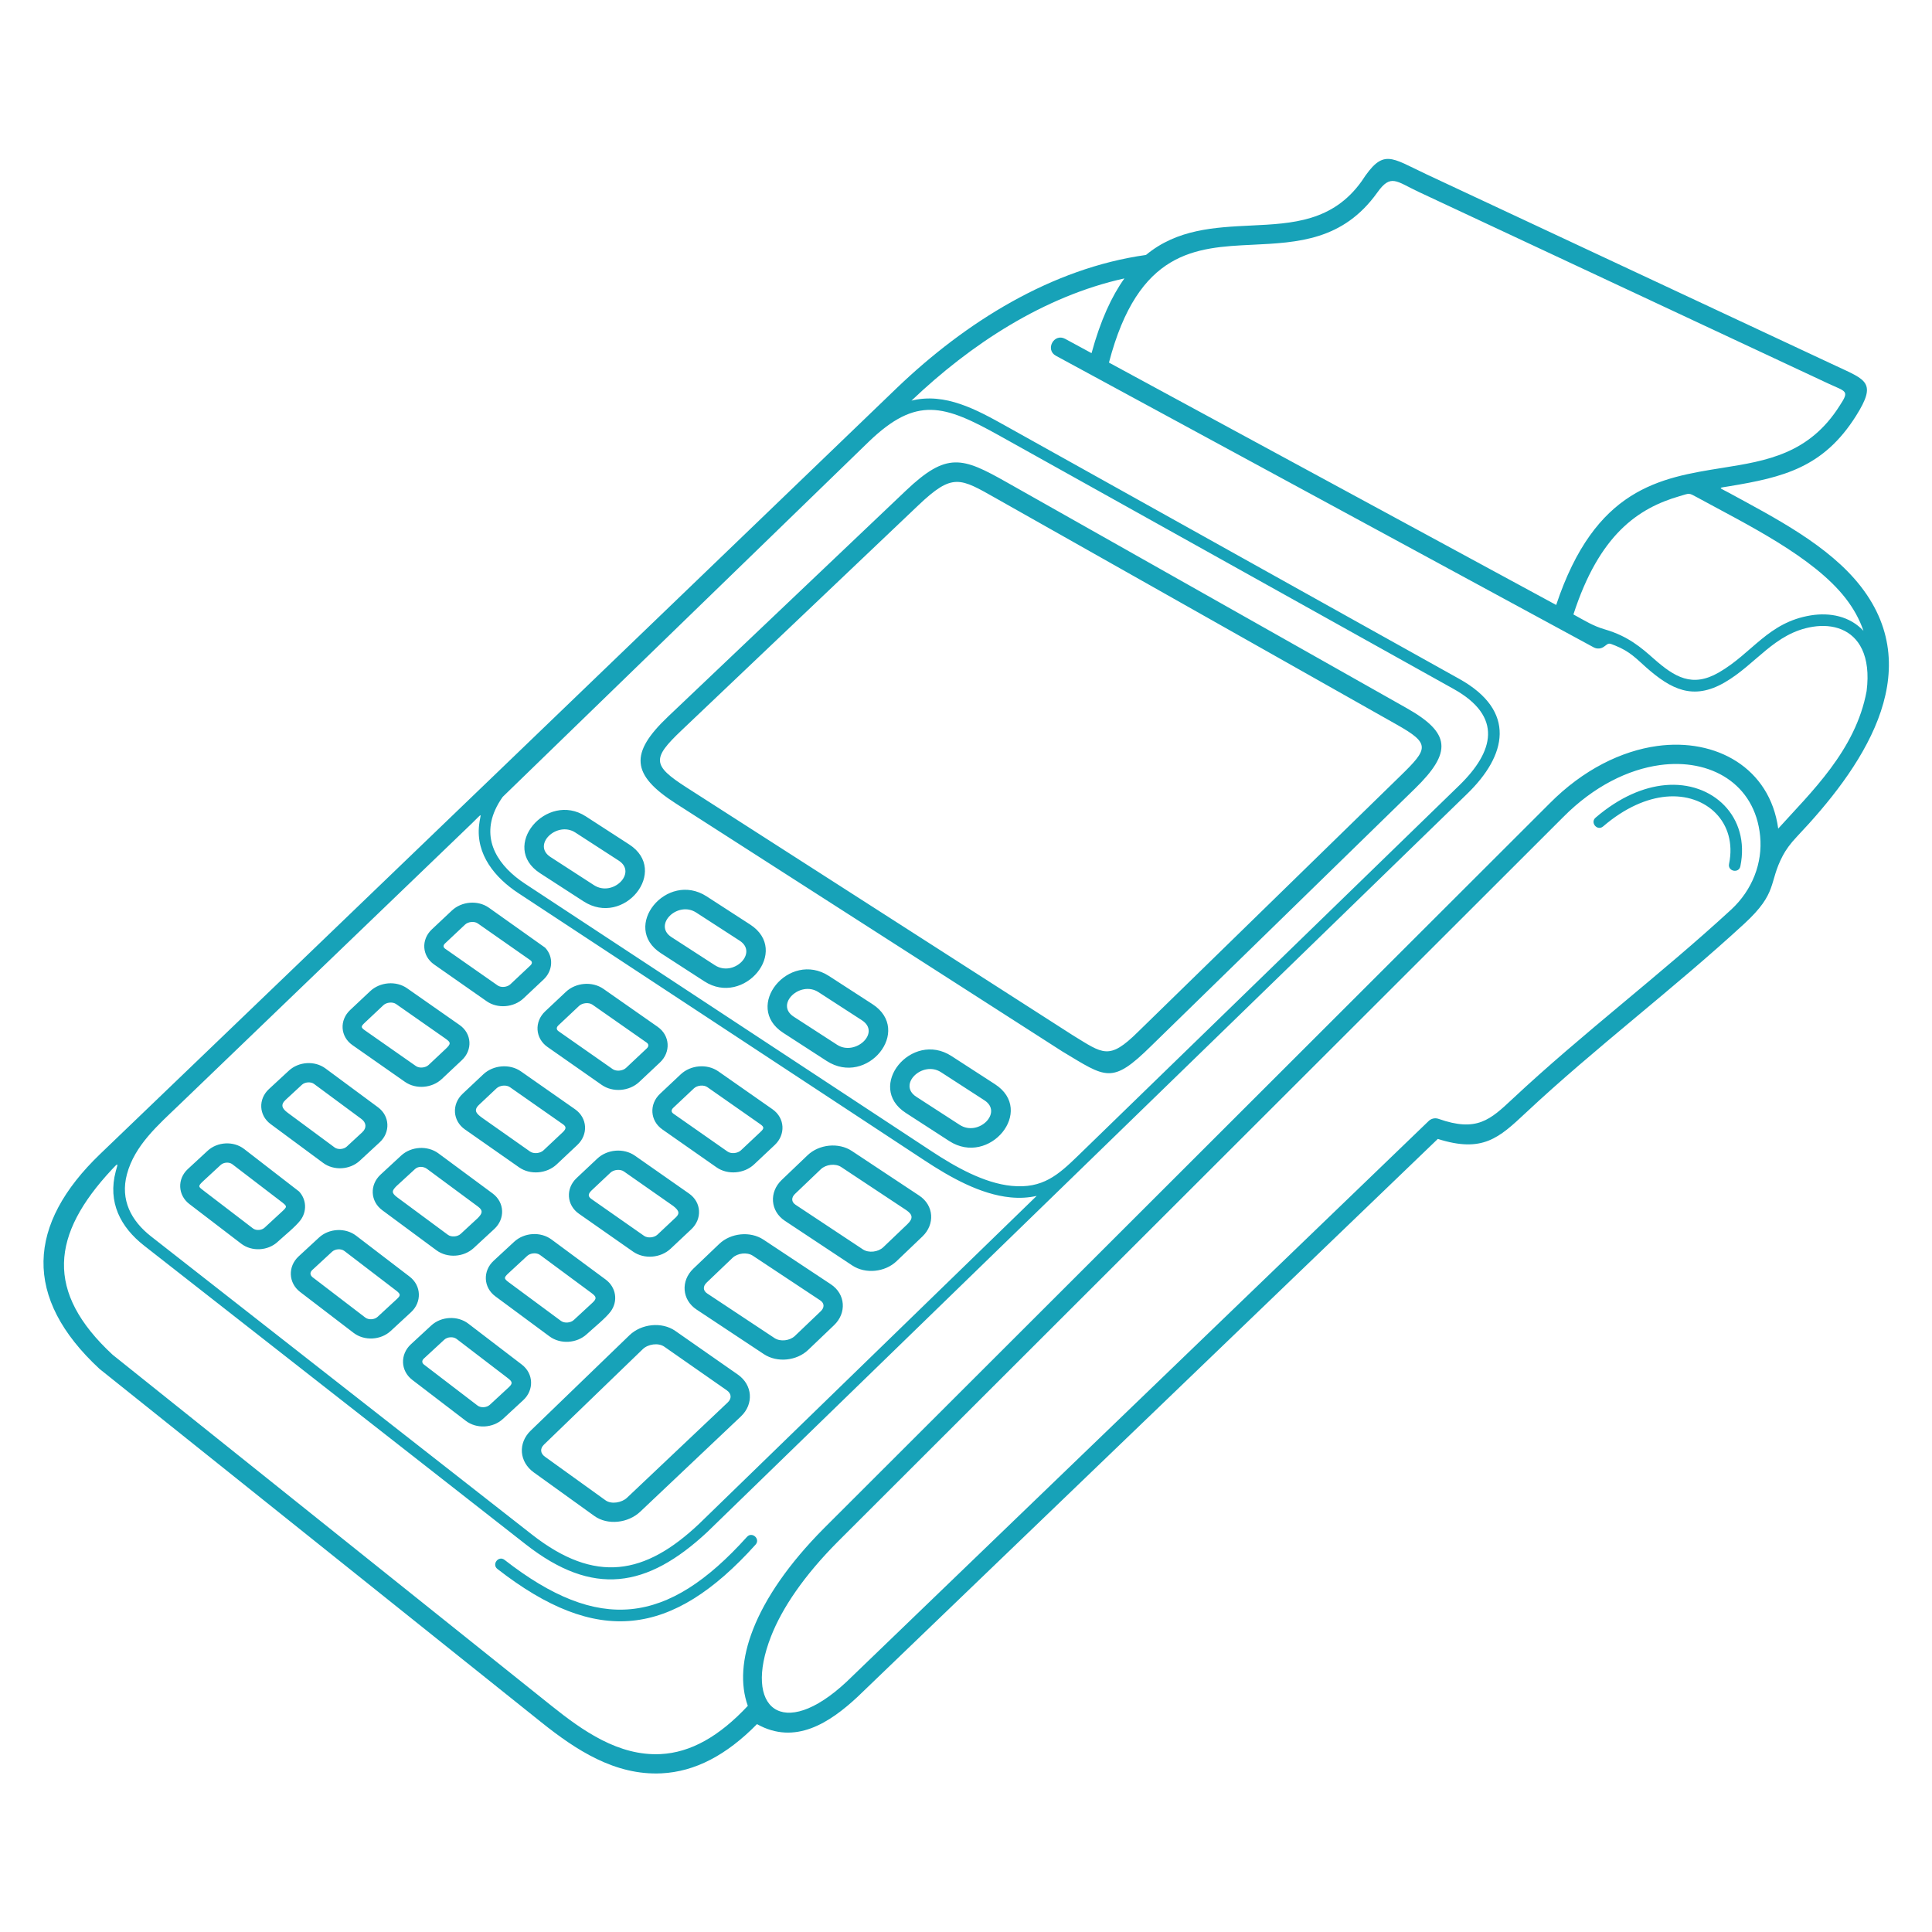 <svg height='300px' width='300px'  fill="#17a2b8" xmlns="http://www.w3.org/2000/svg" xmlns:xlink="http://www.w3.org/1999/xlink" xml:space="preserve" version="1.1" style="shape-rendering:geometricPrecision;text-rendering:geometricPrecision;image-rendering:optimizeQuality;" viewBox="0 0 50000 50000" x="0px" y="0px" fill-rule="evenodd" clip-rule="evenodd"><defs><style type="text/css">
   
    .fil0 {fill:#17a2b8;fill-rule:nonzero}
   
  </style></defs><g><path class="fil0" d="M36965.37 29019.68c65.69,-69.35 168.43,-97.62 264.33,-63.8 990.02,349.19 1335.88,25.38 1917.32,-519.01 1805.17,-1690.21 3822.91,-3207.19 5659.61,-4900 540.62,-501.92 813.87,-1198.53 745.38,-1900.51 -132.67,-1359.65 -1291.88,-2016.14 -2597.5,-1835.66 -815.79,112.77 -1706.13,544.91 -2499.81,1346.49l-18776.04 18755.1c-865.79,870.94 -1434.53,1706.15 -1724.29,2446.74 -728.35,1861.56 296.92,2721.95 1952.26,1177.74l15058.74 -14507.09zm4522.81 -7631.78c-149.31,127.78 -343.87,-99.54 -194.54,-227.34 621.14,-532.64 1243.77,-790.05 1798.46,-841.24 1235.66,-114.04 2211.47,821.91 1948.5,2098.87 -39.3,192.67 -332.26,132.91 -292.96,-59.76 222.02,-1078.12 -591.86,-1837.14 -1628.58,-1741.45 -496.61,45.83 -1060.2,281.55 -1630.88,770.92zm-28614.43 19217.27c-154.71,-120.84 29.26,-356.39 183.98,-235.54 2441.86,1901.29 4213.45,1694.56 6273.58,-595.12 131.62,-146.25 354.29,54.14 222.66,200.4 -2168.34,2409.95 -4111.11,2630.65 -6680.22,630.26zm4604.5 -6160.39l1617.03 1129.05c382.72,267.15 417.95,762.62 79.42,1082.94l-2606.96 2467.02c-307.21,290.74 -838.19,360.18 -1188.71,107.9l-1566.18 -1127.17c-374.05,-269.18 -415.47,-754.64 -78.42,-1080.03l2556.12 -2468.89c305.31,-294.9 835.38,-356.8 1187.7,-110.82zm1331.87 1537.25l-1617.03 -1129.05c-157.09,-109.68 -422.75,-67.52 -556.84,62l-2556.12 2468.89c-110.51,106.7 -96.79,229.62 23.74,316.35l1566.18 1127.17c154.84,111.44 423.23,60.63 555.89,-64.92l2606.96 -2467.02c108,-102.2 99.18,-228.31 -22.78,-313.42zm-6690.23 -1726.37l1384.69 1059.41c308.34,235.85 317.83,661.57 37.81,920.27l-527.65 487.51c-257.02,237.43 -680.89,261.73 -959.81,48.34l-1384.7 -1059.43c-308.58,-236.12 -318,-661.42 -37.82,-920.27l527.66 -487.5c257.01,-237.45 680.91,-261.72 959.82,-48.33zm1019.39 1408.01l-1322.13 -1011.53c-87.64,-67.05 -239.05,-55 -319.18,19.03l-527.66 487.5c-54.54,50.43 -56.95,111 2.66,156.61l1384.7 1059.43c87.62,67.03 239.06,54.97 319.17,-19.04l484.64 -447.77c114.22,-105.54 102.85,-148.55 -22.2,-244.23zm-3923.44 -3684.5l1384.7 1059.43c308.28,235.9 317.76,661.63 37.81,920.27l-527.67 487.5c-256.97,237.45 -680.92,261.73 -959.79,48.34l-1384.71 -1059.42c-304.84,-233.26 -321.38,-658.29 -37.82,-920.27l527.67 -487.51c257.03,-237.47 680.87,-261.72 959.81,-48.34zm1042.6 1425.8l-1345.34 -1029.32c-87.64,-67.05 -239.05,-54.98 -319.17,19.04l-482.64 445.9c-117.85,92.42 -89.74,173.49 14.27,241.55l1328.07 1016.09c87.62,67.05 239.04,54.97 319.15,-19.04l478.15 -441.75c108.1,-99.87 137,-133.41 7.51,-232.47zm-3943.17 -3671.32l1425.34 1102.18c194.88,210.93 205.82,520.45 31.95,747.68 -128.19,167.53 -422.98,403.86 -588.09,556.41 -252.08,232.9 -667.55,256.64 -941.11,47.35l-1344.24 -1028.47c-294.41,-225.3 -320.31,-642.98 -37.22,-904.53l512.25 -473.27c252.08,-232.9 667.56,-256.64 941.12,-47.35zm926.95 1337.32l-1229.69 -940.84c-82.28,-62.94 -225.29,-51.42 -300.48,18.05l-443.4 409.66c-161,148.75 -135.89,151.61 17.09,268.65l1260.36 964.3c82.28,62.94 225.28,51.42 300.47,-18.05l405.45 -374.59c196.32,-181.38 200.58,-166.22 -9.8,-327.18zm7031.32 1007.25l1401.54 1036.56c268.3,198.32 328.06,557.19 127.69,828.14 -126.32,170.74 -447.94,429.31 -615.86,584.62 -258.16,238.79 -681.86,268 -965.91,57.92l-1401.55 -1036.56c-310.88,-229.96 -329.51,-656.52 -44.24,-920.34l532.4 -492.42c258.17,-238.78 681.87,-268 965.93,-57.92zm1028.43 1380.57l-1325.31 -980.17c-90.13,-66.66 -249.81,-52.46 -331.15,22.76l-481.87 445.68c-131.26,121.41 -126.22,143.08 12.48,245.66l1341.76 992.34c90.13,66.66 249.79,52.46 331.13,-22.76l482.23 -446.01c120.6,-111.54 105.56,-157.78 -29.27,-257.5zm-3955.32 -3609.51l1401.55 1036.56c313.43,231.85 327.89,658.05 44.24,920.35l-532.41 492.41c-258.16,238.79 -681.86,268 -965.91,57.92l-1401.55 -1036.56c-311.21,-230.21 -329.8,-656.27 -44.24,-920.34l532.4 -492.42c129.8,-120.04 301.57,-186.73 473.67,-197.43 172.79,-10.74 350.79,34.9 492.25,139.51zm1027.21 1379.67l-1324.09 -979.27c-90.12,-66.63 -226.64,-70.88 -307.96,4.34l-485.99 446.47c-102.12,108.65 -142.92,161.19 22.04,284.46l1313.14 971.17c90.13,66.66 249.79,52.46 331.13,-22.76l443.37 -410.06c121.97,-123.39 137.71,-196.58 8.36,-294.35zm-3950.5 -3577.83l1360.58 1006.27c305.35,225.76 323.69,645.69 43.55,904.64l-516.84 478.02c-253.2,234.2 -668.37,262.77 -946.96,56.74l-1360.6 -1006.26c-305.81,-226.08 -324.05,-645.27 -43.54,-904.65l516.84 -478.02c253.22,-234.2 668.37,-262.78 946.97,-56.74zm924.58 1303.76l-1221.46 -903.36c-84.66,-62.61 -235.81,-49.06 -312.19,21.58l-420.54 388.95c-138.51,128.12 -98.17,224.83 53.07,336.68l1213.75 897.66c84.65,62.6 235.82,49.06 312.18,-21.58l403.27 -372.97c118.41,-109.53 107.15,-250.85 -28.08,-346.96zm10411.06 3127.5l1743.56 1155.19c382.85,253.75 411.21,744.24 83.13,1057.57l-670.41 640.53c-296.26,283.09 -801.6,337.86 -1145.28,110.16l-1743.57 -1155.18c-379.03,-251.22 -413.96,-741.53 -83.11,-1057.59l670.4 -640.53c296.27,-283.07 801.61,-337.84 1145.28,-110.15zm1468.16 1571.21l-1743.56 -1155.19c-150.95,-100.02 -396.96,-67.95 -526.12,55.45l-670.4 640.53c-96.42,92.09 -97.37,205.97 14.75,280.25l1743.57 1155.18c150.96,100.02 396.97,67.96 526.12,-55.46l670.41 -640.53c92.55,-88.4 101.43,-203.24 -14.77,-280.23zm-4795.87 -3744.76l1400.53 980.03c326.32,228.25 343.11,657.18 60.11,923.34l-535.4 503.62c-256.91,241.67 -683.13,279.16 -973.6,75.89l-1400.53 -980.04c-320.67,-224.46 -347.58,-652.97 -60.11,-923.33l535.41 -503.62c256.91,-241.67 683.12,-279.16 973.59,-75.89zm993.01 1302.61l-1278.17 -894.41c-95.29,-66.7 -262.86,-47.83 -346.63,30.97l-491.7 462.5c-91.65,91.89 -105.23,156.09 25.01,238.63l1335.28 934.38c95.29,66.7 262.87,47.83 346.64,-30.97l438.37 -412.35c144.61,-122.29 139.78,-196.78 -28.8,-328.75zm-3942.69 -3484.02l1400.53 980.03c323.11,226.12 345.11,655.31 60.11,923.34l-535.41 503.62c-256.93,241.67 -683.12,279.16 -973.61,75.89l-1400.52 -980.03c-320.81,-224.39 -347.41,-652.95 -60.1,-923.33l535.4 -503.63c256.93,-241.67 683.11,-279.15 973.6,-75.89zm1079.68 1363.26l-1364.84 -955.06c-95.31,-66.68 -262.85,-47.84 -346.64,30.97l-448.99 422.35c-158.16,148.77 -75.15,233.58 100.66,356.62l1216.91 856.54c95.3,66.69 262.87,47.84 346.65,-30.97l505.63 -475.61c93.86,-92.02 79.44,-144.16 -9.38,-204.84zm-4025.93 -3514.37l1359.6 951.4c317.47,222.19 339.25,644.22 59.19,907.63l-519.77 488.91c-251.98,236.97 -669.44,273.65 -954.3,74.32l-1359.62 -951.4c-317.45,-222.2 -339.24,-644.21 -59.17,-907.62l519.77 -488.9c251.92,-237.02 669.47,-273.64 954.3,-74.34zm1003.11 1309.69l-1288.27 -901.49c-89.65,-62.73 -248.54,-44.72 -327.34,29.42l-478.19 449.79c-111.99,105.34 -111.55,124.52 12.67,211.44l1307.9 915.21c89.66,62.74 248.52,44.72 327.34,-29.4l438.82 -412.76c145.37,-136.75 133.8,-170.38 7.07,-262.21zm10507.2 2900.95l1743.55 1155.18c383.01,253.7 411.06,744.17 83.13,1057.58l-670.41 640.53c-296.29,283.07 -801.58,337.85 -1145.28,110.15l-1743.56 -1155.18c-379.11,-251.12 -413.85,-741.57 -83.12,-1057.59l670.41 -640.53c296.3,-283.09 801.57,-337.82 1145.28,-110.14zm1412.26 1534.17l-1687.66 -1118.15c-150.98,-100.02 -396.94,-67.98 -526.12,55.44l-670.41 640.53c-94.78,90.58 -99.21,204.74 14.76,280.25l1743.56 1155.18c150.97,100.03 396.94,67.95 526.12,-55.45l621.95 -594.23c164.37,-157.05 133.42,-254.44 -22.2,-363.57zm-4866.77 -3593.89l1400.53 980.04c325.39,227.6 342.32,657.77 60.11,923.34l-535.41 503.62c-256.89,241.68 -683.14,279.15 -973.59,75.88l-1400.53 -980.02c-320.24,-224.11 -347.75,-652.82 -60.11,-923.34l535.4 -503.62c256.93,-241.67 683.11,-279.16 973.6,-75.9zm1083.9 1366.22l-1369.06 -958.02c-95.3,-66.68 -262.87,-47.82 -346.64,30.98l-535.4 503.62c-52.91,49.75 -60.04,107.43 3.47,151.86l1400.53 980.02c95.3,66.69 262.85,47.84 346.63,-30.96l503.04 -473.18c93.55,-87.98 110.45,-125.24 -2.57,-204.32zm-4056.42 -3500.08l1400.51 980.03c323.49,226.27 345.32,655.11 60.12,923.34l-535.41 503.62c-256.92,241.68 -683.12,279.15 -973.6,75.89l-1400.52 -980.03c-320.67,-224.41 -347.54,-653.01 -60.12,-923.33l535.41 -503.62c256.94,-241.68 683.11,-279.16 973.61,-75.9zm1115.35 1388.23l-1400.51 -980.03c-95.3,-66.69 -262.87,-47.83 -346.65,30.98l-535.41 503.62c-52.9,49.75 -60.03,107.42 3.48,151.85l1400.52 980.03c95.3,66.69 262.86,47.84 346.64,-30.97l535.41 -503.62c52.89,-49.75 60.08,-107.45 -3.48,-151.86zm-4084.43 -3491.78l1458.32 1035.95c228.98,243.43 196.59,600.98 -39.53,823.06l-519.76 488.91c-251.93,237.01 -669.47,273.64 -954.3,74.33l-1359.61 -951.4c-315.13,-220.44 -341.57,-642.03 -59.18,-907.62l519.76 -488.91c251.96,-237 669.45,-273.65 954.3,-74.32zm1074.45 1359.59l-1359.61 -951.39c-89.67,-62.74 -248.52,-44.74 -327.34,29.4l-519.76 488.91c-47.92,45.08 -55.31,95.68 2.54,136.14l1359.61 951.4c89.66,62.73 248.53,44.72 327.34,-29.41l519.76 -488.91c47.88,-45.04 55.33,-95.72 -2.54,-136.14zm10900.74 2481.38l1124.31 727.92c1057.74,684.69 -146.19,2142.68 -1183.7,1471l-1124.31 -727.92c-1047.69,-678.27 149.41,-2140.53 1183.7,-1471zm852.83 1145.88l-1124.31 -727.92c-475.8,-308.01 -1131.9,316.86 -640.74,635.08l1124.31 727.92c484.54,313.69 1126.56,-320.32 640.74,-635.08zm-4024.29 -3218.13l1124.31 727.92c1053.66,682.22 -137.32,2148.47 -1183.7,1471l-1124.32 -727.92c-1047.68,-678.18 148.3,-2141.31 1183.71,-1471zm852.83 1145.88l-1124.31 -727.92c-475.76,-308 -1131.93,316.85 -640.75,635.08l1124.32 727.92c465.15,301.17 1139.36,-312.02 640.74,-635.08zm-4016.98 -3205.44l1124.32 727.91c1050.78,680.46 -160.17,2133.63 -1183.71,1471l-1124.32 -727.92c-1047.68,-678.18 148.31,-2141.35 1183.71,-1470.99zm852.84 1145.87l-1124.32 -727.91c-481.89,-312.01 -1123.95,322.01 -640.75,635.07l1124.32 727.92c484.73,313.81 1126.51,-320.65 640.75,-635.08zm-3981.69 -3217.41l1124.31 727.93c1045.73,676.82 -134.07,2150.55 -1183.7,1470.98l-1124.31 -727.91c-1056.19,-683.87 167.11,-2129.13 1183.7,-1471zm852.83 1145.89l-1124.31 -727.93c-471.81,-305.44 -1130.38,318.13 -640.74,635.08l1124.31 727.91c484.78,313.89 1126.5,-320.71 640.74,-635.06zm25521.91 -5983.97c603.29,174.82 946.37,477.6 1261.08,755.34 544.38,480.45 997.29,756.39 1685.29,360.46 869.1,-500.17 1276.98,-1300.02 2382.16,-1478.87 496.63,-80.38 1011.2,21.57 1362.47,399.8 -104.93,-307.47 -262.63,-585.57 -460.7,-840.82 -835.35,-1076.49 -2565.56,-1915.6 -3835.11,-2608.49 -238.33,-130.07 -193.8,-113.5 -462.96,-35.66 -1075.65,311.16 -2076.81,994.07 -2747.44,3060.77 286.83,155.44 500.37,296.26 815.21,387.47zm6773 1593.94c57.5,-454.3 7.61,-812.04 -117.92,-1078.67 -240.01,-509.8 -751.37,-668.53 -1279.67,-583.02 -989.53,160.14 -1464.37,972.99 -2280.22,1442.53 -814.47,468.73 -1382.42,177.8 -2032.15,-395.62 -237.63,-209.71 -409.65,-407.52 -796.21,-560.84 -179.82,-71.32 -157.74,-69.84 -289.57,27.58 -75.22,55.58 -178.76,66.38 -266.61,19.14 -4639.39,-2514.2 -9277.35,-5031.49 -13916.88,-7545.79 -289.01,-155.4 -52.73,-594.88 236.32,-439.46l684.13 370.75c231.32,-847.53 520.16,-1472.29 850.63,-1934.48 -2086.75,461.78 -3980.66,1705.55 -5510.72,3163.41 871.68,-217.58 1695.29,239.52 2434.01,651.53l11743.02 6549.37c1496.69,834.74 1223.13,1984.62 206.41,2972.32l-9842.59 9561.69c-3276.44,3182.83 -6553.28,6366.25 -9829.8,9549.25 -1554.72,1446.48 -2951.18,1678.96 -4693.75,315.07l-9876.38 -7730.64c-612.48,-479.37 -947.28,-1124.93 -734.21,-1924.16 62.01,-217.64 72.33,-232.18 -104.63,-42.26 -1567.48,1682.28 -1733.6,3161.9 24.19,4790.74l11357.67 9084.96c809.18,647.26 1734.64,1301.44 2819.54,1249.58 780.17,-37.29 1521.66,-457.97 2260.73,-1248.79 -198.02,-552.94 -157.53,-1229.48 136.16,-1980.1 313.34,-800.87 919.25,-1694.87 1835.7,-2616.75l18776.58 -18755.64c875.33,-883.79 1868.08,-1361.78 2784.34,-1488.44 1523.33,-210.58 2919.16,563.94 3133.79,2137.87 839.86,-932.43 2007.45,-2025.96 2288.09,-3561.13zm-19608.27 -8499.27l11574.25 6272.82c1008.72,-3022.76 2676.9,-3288.9 4307.24,-3548.86 1131.05,-180.34 2242.09,-357.52 3031.74,-1611.96 259.07,-393.67 165.58,-353.11 -304.32,-572.97l-10590.48 -4954.92c-585.54,-273.96 -722.52,-479.53 -1074.74,16.36 -885.79,1236.98 -2053.12,1293.28 -3227.67,1349.9 -1471.74,70.95 -2956.13,143 -3716.02,3049.63zm958.23 -2785.44c807.38,-668.97 1773.24,-715.9 2734.35,-762.23 1052.69,-50.75 2098.92,-101.2 2844.85,-1142.88 563.54,-866.91 742.69,-620.66 1691.94,-176.52l10590.48 4954.92c777.26,363.68 1059.61,425.01 515.26,1289.77 -844.01,1340.79 -1884.73,1591.58 -3282.57,1822.91 -305.59,50.57 -276.66,22.35 -7.82,169.08 1185.94,647.25 2590.71,1364.22 3415.39,2426.95 1754.99,2261.57 -25.25,4752.82 -1655.72,6471.76 -175.64,185.18 -287.25,345 -364.58,490.87 -377.13,711.52 -115.33,950.03 -995.04,1760.83 -1835.7,1691.9 -3854.41,3207.89 -5657.67,4896.1 -692.05,647.95 -1114.92,1043.57 -2276.31,675.56l-15014.08 14436.3c-724.45,675.82 -1619.49,1261.46 -2605.42,708.45 -790.41,803.37 -1603.01,1232.18 -2474.97,1273.86 -1199.86,57.35 -2209.69,-603.98 -3106.01,-1320.93l-11434.47 -9146.4c-1989.53,-1843.6 -1882.69,-3738.74 20.78,-5564.9 6883.92,-6603.24 13753.19,-13223.34 20628.93,-19835.44 1760.45,-1682.99 3984.11,-3083.94 6432.68,-3428.06zm-16648.47 14025.61c-80.76,113.87 -145.31,226.21 -194.68,336.71 -361.41,808.8 107.13,1471.75 769.9,1907.86l10534.78 6932.2c598.44,393.82 1346.96,819.91 2059.21,889.59 805.01,78.75 1206.29,-280.27 1731.58,-790.57l9852.05 -9570.8c906.05,-880.21 1137.17,-1785.17 -143.59,-2499.4l-11741.69 -6548.55c-1443.39,-804.96 -2155.1,-1040.31 -3392.42,149.56l-9475.14 9193.4zm13819.79 10325.94c-218.48,49.62 -444.37,61.01 -678.7,38.08 -781.54,-76.47 -1566.06,-523.69 -2220.04,-954.03l-10519.47 -6922.12c-599.28,-394.34 -1098.01,-997.38 -1012.01,-1758.98 35.89,-318.15 120.23,-339.08 -181.92,-48.52l-7582.27 7291.52c-538.89,518.23 -1149.67,1043.56 -1349.57,1793.35 -177.27,664.93 108.98,1205.62 625.38,1609.83l9856.06 7714.72c1639.36,1283.11 2925.57,1048.47 4329.54,-280.14l8733 -8483.71zm-9542.18 -12402.17l6155.75 -5848.78c1061.92,-1008.97 1459.15,-868.07 2605.18,-220.9l10356.06 5847.93c1140.71,644.16 1181.16,1140.42 214.18,2083.81l-6823.65 6657.19c-1026.28,1012.3 -1164.84,825.74 -2304.56,142.84l-9997.29 -6414.02c-1162.64,-745.84 -1201.87,-1301.56 -205.67,-2248.07zm478.03 1829.96l9994.47 6412.21c789.74,483 939.23,657.79 1689.1,-82.01l6798.02 -6632.22c720.68,-703.06 775,-829.45 -96.89,-1321.81l-10357.81 -5848.91c-950.21,-536.6 -1133.94,-675.22 -2026.28,172.94l-6130.08 5826.57c-761.17,723.5 -761.5,901.66 129.47,1473.23z"></path></g></svg>
